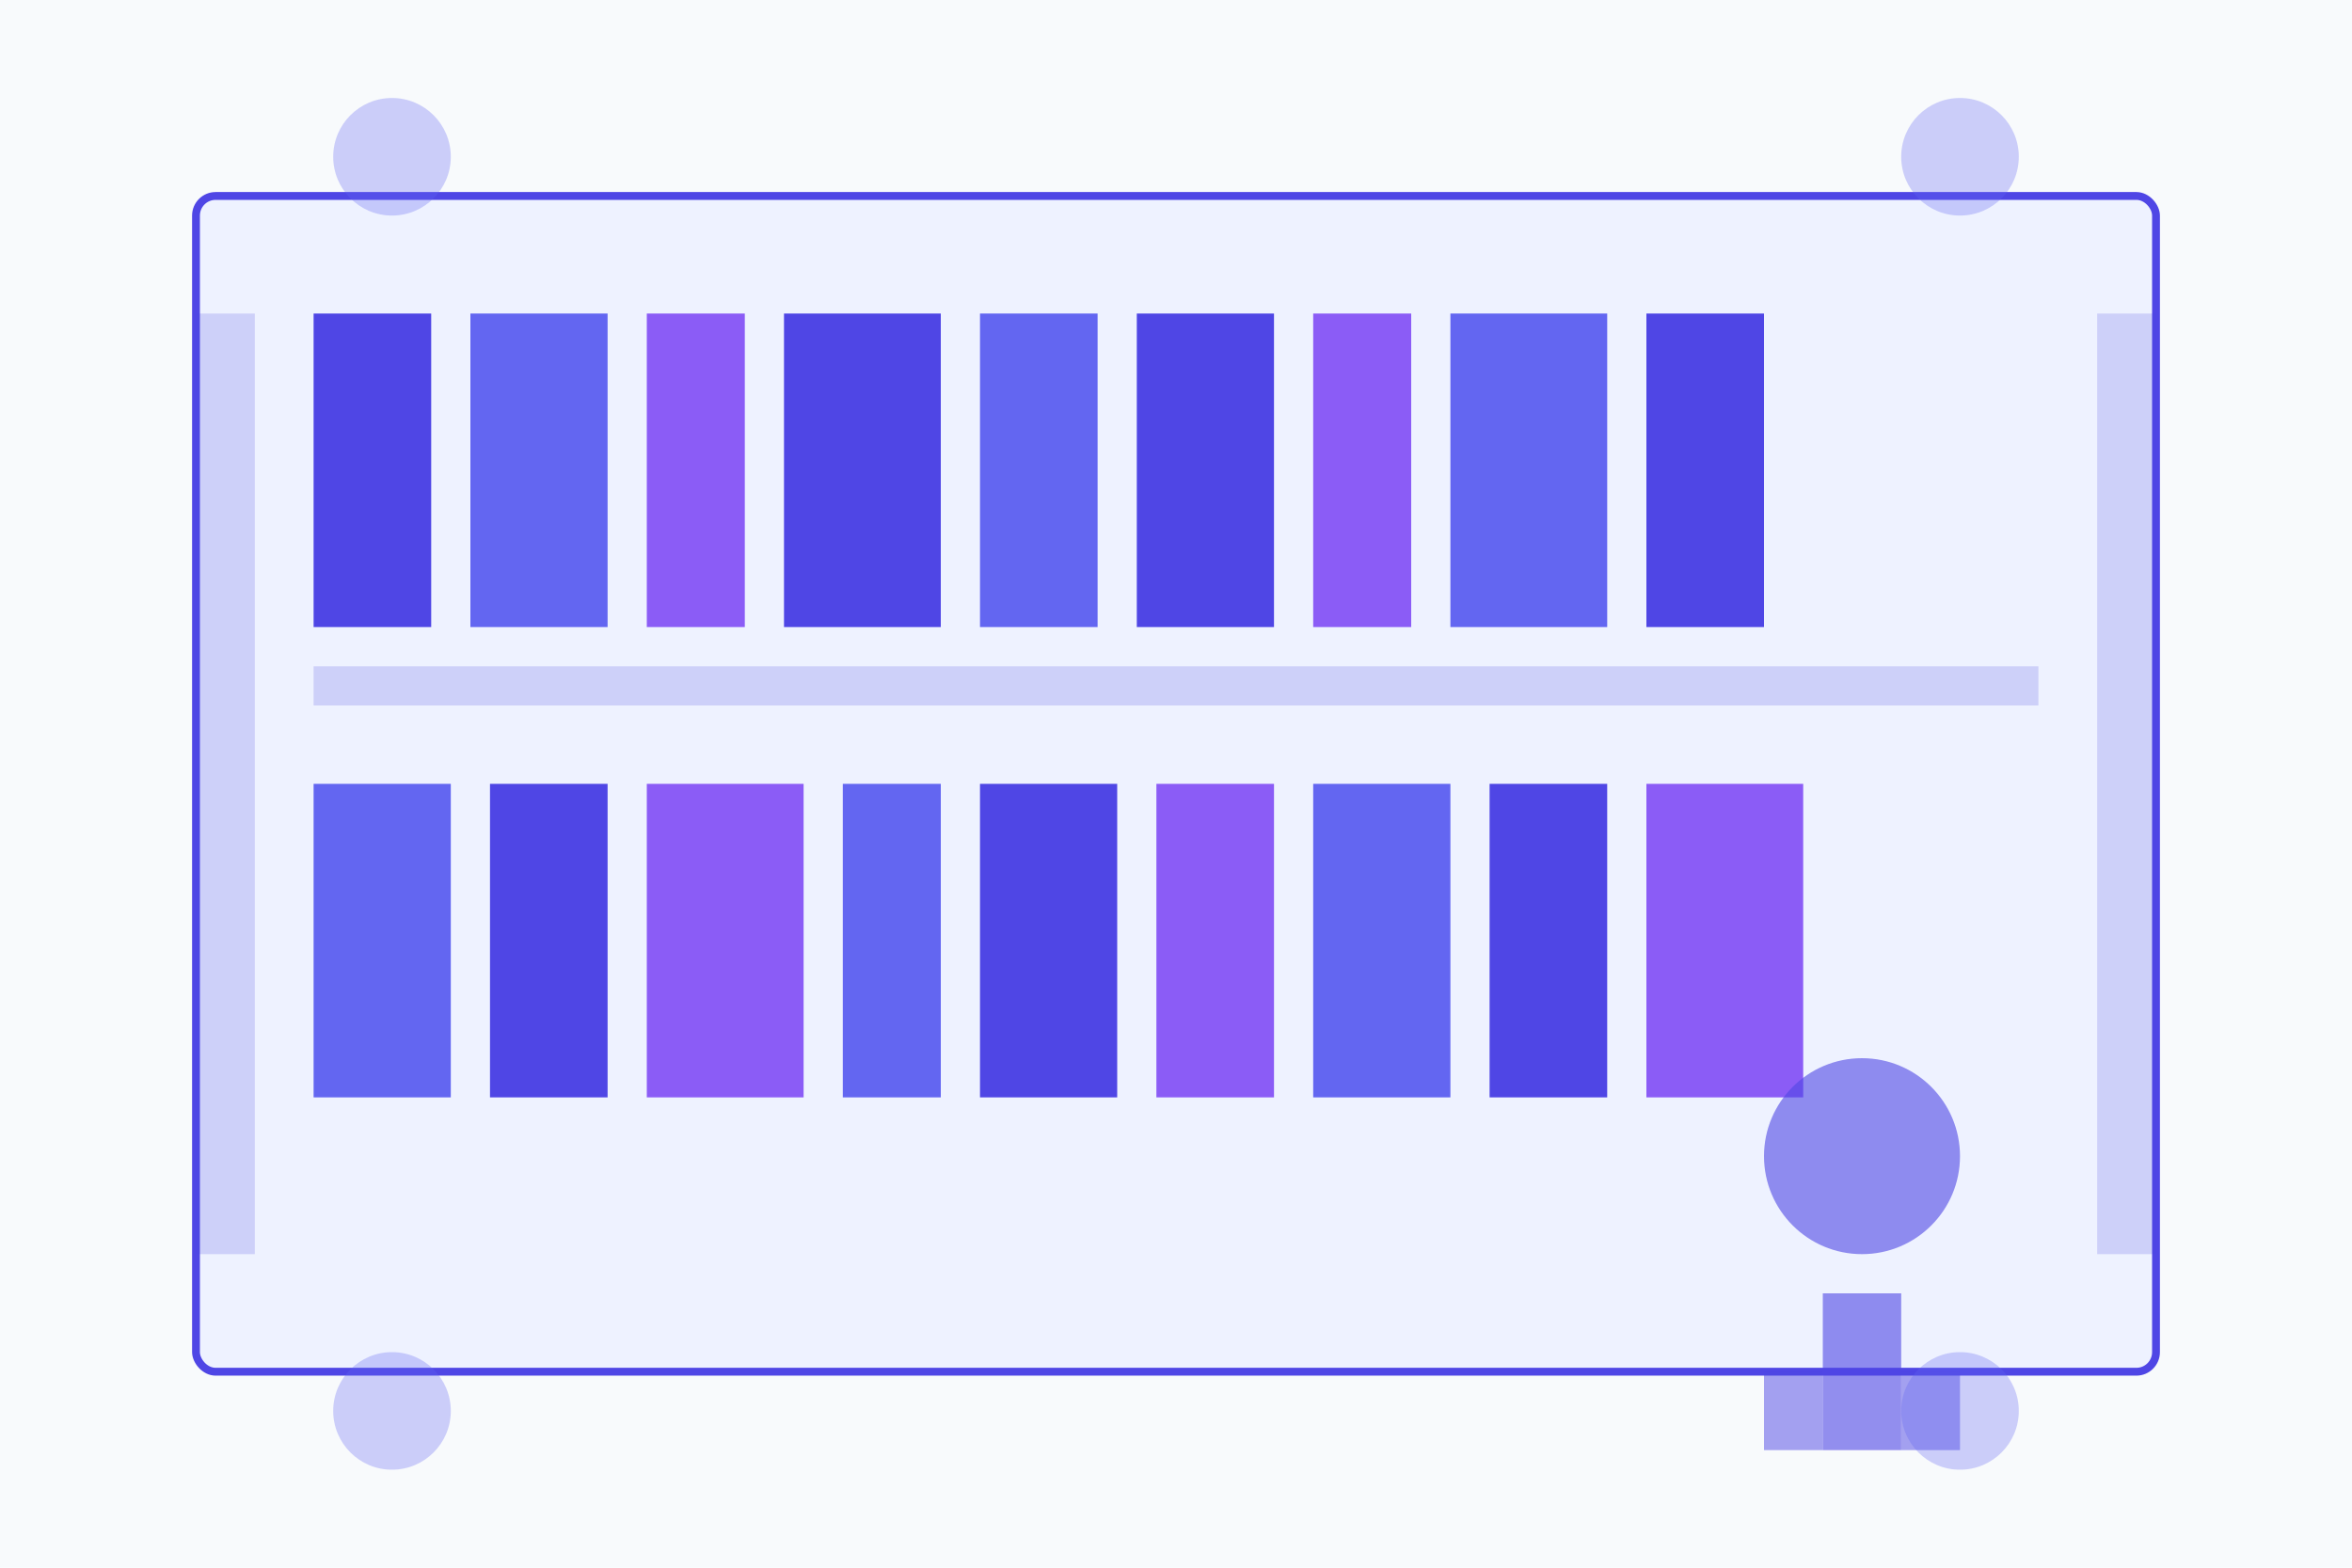 <svg width="600" height="400" xmlns="http://www.w3.org/2000/svg" viewBox="0 0 600 400">
  <rect width="100%" height="100%" fill="#f8fafc"/>
  
  <!-- Library shelves -->
  <rect x="50" y="50" width="500" height="300" fill="#eef2ff" stroke="#4F46E5" stroke-width="2" rx="5"/>
  
  <!-- Books on shelves -->
  <g transform="translate(80, 80)">
    <!-- Shelf 1 -->
    <rect x="0" y="0" width="30" height="80" fill="#4F46E5"/>
    <rect x="40" y="0" width="35" height="80" fill="#6366F1"/>
    <rect x="85" y="0" width="25" height="80" fill="#8B5CF6"/>
    <rect x="120" y="0" width="40" height="80" fill="#4F46E5"/>
    <rect x="170" y="0" width="30" height="80" fill="#6366F1"/>
    <rect x="210" y="0" width="35" height="80" fill="#4F46E5"/>
    <rect x="255" y="0" width="25" height="80" fill="#8B5CF6"/>
    <rect x="290" y="0" width="40" height="80" fill="#6366F1"/>
    <rect x="340" y="0" width="30" height="80" fill="#4F46E5"/>
    
    <!-- Shelf 2 -->
    <rect x="0" y="120" width="35" height="80" fill="#6366F1"/>
    <rect x="45" y="120" width="30" height="80" fill="#4F46E5"/>
    <rect x="85" y="120" width="40" height="80" fill="#8B5CF6"/>
    <rect x="135" y="120" width="25" height="80" fill="#6366F1"/>
    <rect x="170" y="120" width="35" height="80" fill="#4F46E5"/>
    <rect x="215" y="120" width="30" height="80" fill="#8B5CF6"/>
    <rect x="255" y="120" width="35" height="80" fill="#6366F1"/>
    <rect x="300" y="120" width="30" height="80" fill="#4F46E5"/>
    <rect x="340" y="120" width="40" height="80" fill="#8B5CF6"/>
  </g>
  
  <!-- Shelf dividers -->
  <rect x="80" y="170" width="440" height="10" fill="#4F46E5" opacity="0.2"/>
  <rect x="50" y="80" width="15" height="240" fill="#4F46E5" opacity="0.2"/>
  <rect x="535" y="80" width="15" height="240" fill="#4F46E5" opacity="0.2"/>
  
  <!-- Person silhouette -->
  <g transform="translate(450, 270)">
    <circle cx="25" cy="25" r="25" fill="#4F46E5" opacity="0.6"/>
    <rect x="15" y="60" width="20" height="40" fill="#4F46E5" opacity="0.6"/>
    <rect x="0" y="80" width="15" height="20" fill="#4F46E5" opacity="0.5"/>
    <rect x="35" y="80" width="15" height="20" fill="#4F46E5" opacity="0.5"/>
  </g>
  
  <!-- Decorative elements -->
  <circle cx="100" cy="40" r="15" fill="#6366F1" opacity="0.3"/>
  <circle cx="500" cy="40" r="15" fill="#6366F1" opacity="0.3"/>
  <circle cx="100" cy="360" r="15" fill="#6366F1" opacity="0.3"/>
  <circle cx="500" cy="360" r="15" fill="#6366F1" opacity="0.3"/>
</svg>
